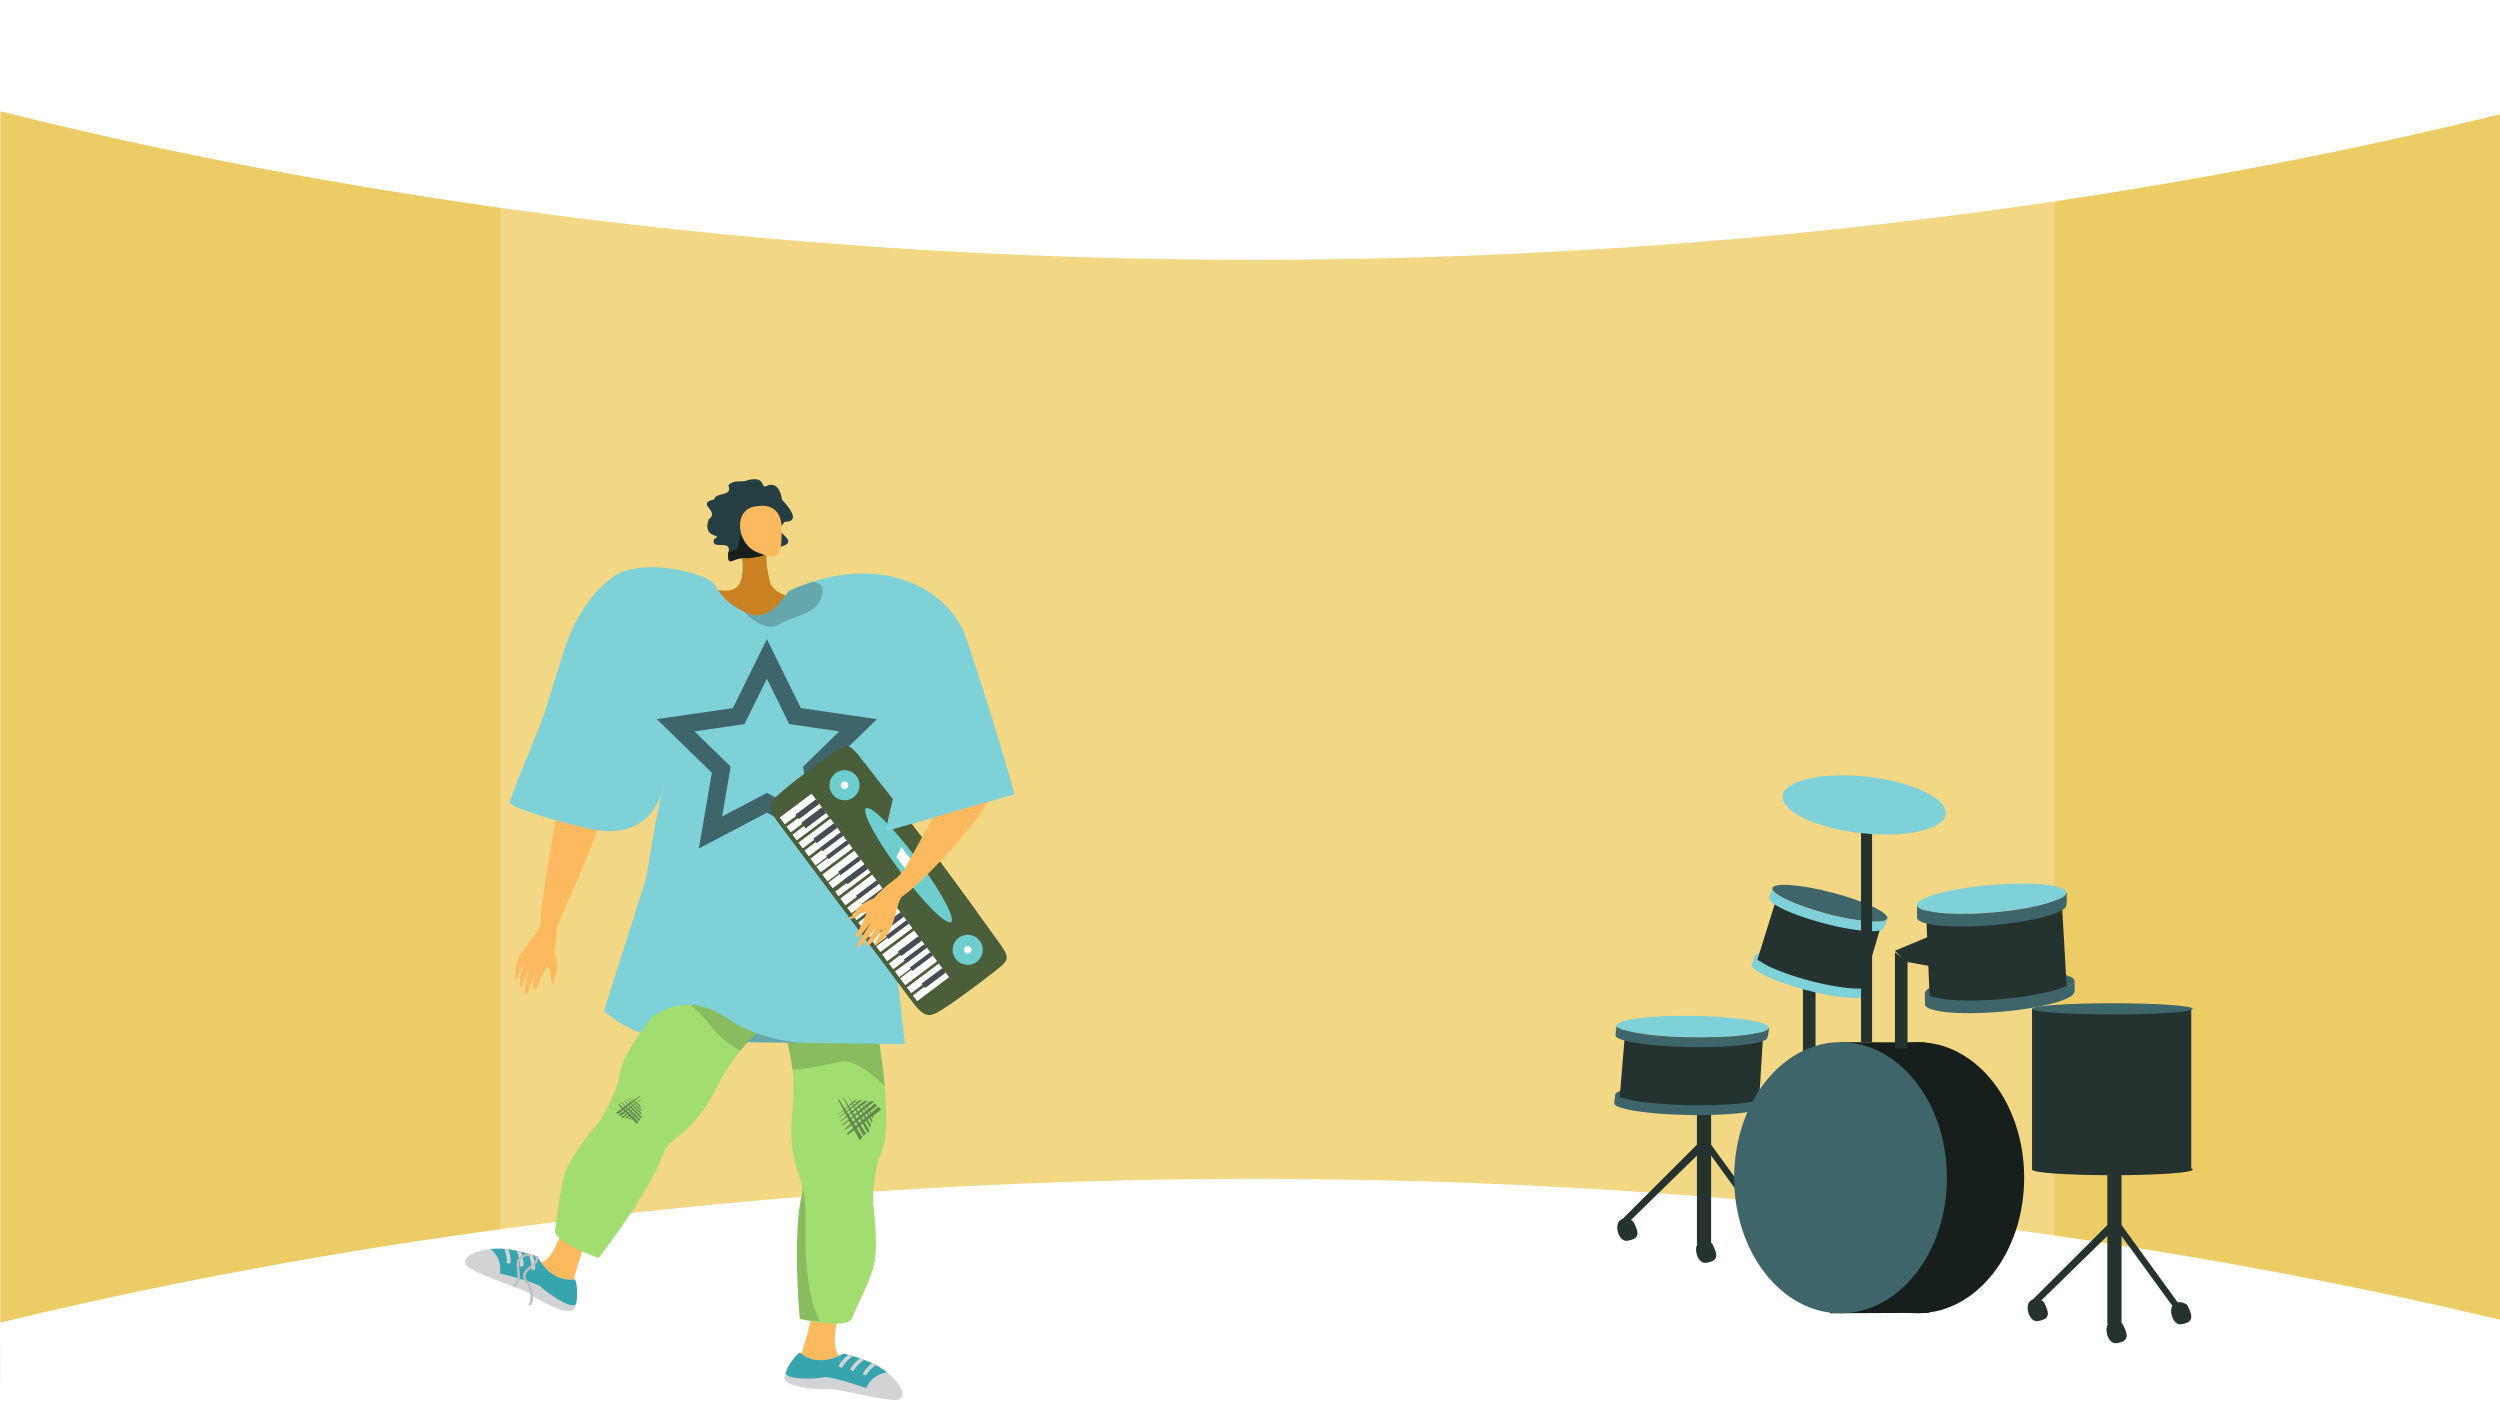 <svg xmlns="http://www.w3.org/2000/svg" xmlns:xlink="http://www.w3.org/1999/xlink" width="1366" height="771" viewBox="0 0 1366 771"><defs><style>.a,.r{fill:none;}.b{clip-path:url(#a);}.c{fill:#fff;}.d{fill:#ebcc65;}.e{fill:#f2d785;}.f{fill:#fcb95d;}.aa,.f,.g,.h,.l,.m,.o,.p,.q,.r,.s,.z{fill-rule:evenodd;}.g{fill:#a1dd6f;}.h,.k{opacity:0.15;}.i{opacity:0.5;}.j{fill:#243330;}.l,.n{fill:#d1d3d4;}.m{fill:#36a5ad;}.o{fill:#c98121;}.p{fill:#f7805c;}.q,.y{fill:#7fd1d8;}.r{stroke:#3e6569;stroke-miterlimit:10;stroke-width:9.57px;}.s,.w{opacity:0.2;}.t{fill:#4a5e3a;}.u{fill:#6dcecd;}.v{fill:#454c53;}.x{fill:#bcbec0;}.z{fill:#243e41;}.aa,.ac{fill:#171f1c;}.ab{fill:#3e6569;}</style><clipPath id="a"><rect class="a" width="1366" height="771" transform="translate(4536.026 -486)"/></clipPath></defs><g transform="translate(-4536.026 486)"><g class="b"><rect class="c" width="1366" height="771" transform="translate(4536.026 -486)"/><path class="d" d="M5902.026-476.464V282L5659.8,214.414l-32.991-6.263,1.636-558.092,30.118-25.56Z"/><path class="d" d="M4852.322-360.529l-16.051,556.371-300.044,74.4V-479.812l298.845,93.571Z"/><path class="e" d="M5234-396.929H4809.4V220.455h849.166V-396.929Z"/><path class="c" d="M4536.026-425.22c121.657,30.38,335.7,73.888,615,80.372,352.972,8.194,622.429-47.1,751-78.7V-486h-1366Z"/><path class="c" d="M4536.026,236.684c121.657-29.39,335.7-71.481,615-77.753,352.972-7.928,622.429,45.568,751,76.133v47.19L4536.226,285Z"/></g><path class="f" d="M4839.938,17c-.206,1.087.69,14.565-2.026,19.786s-7.387,12.632-8.162,15.736c-.913,3.651-2.944,3.4-2.324-1.087.4-2.916,1.777-8.534,2.405-9.568.3-.5-1.292,3.014-2.7,7.047-1.5,4.287-2.851,9.114-3.822,8.743-1.883-.72,1.577-13.626,2.577-15.646a44.049,44.049,0,0,0-2.553,5.379c-.99,2.533-1.691,5.717-2.625,5.825-1.472.168-.53-7.247,1.77-12.385-.14-.206-1.455,1.08-3.674,7.443-.223.639-1.476,1.821-1.338-.658.292-5.219-.031-7.57,3.447-13.141,3.392-5.433,8.72-10.309,10.434-15.537Z"/><path class="f" d="M4848.192-77.241c-6.26,22.653-15.8,78.856-16.468,91.614a25.777,25.777,0,0,1,8.571,6.885c.059-.306.117-.61.174-.9,3.951-10.451,24.563-54.045,28.069-72.114-2.889-6.143,11.252,1.384,10.5.77-1.148-.937-2.316-12.615,5.723-15.888C4875.351-76.7,4853.727-97.31,4848.192-77.241Z"/><path class="f" d="M4838.879,34.05s2.827,7.759.618,12.964c-1.313,3.094-.37,3.616-.42,4.257-.165,2.128-2.9-1.815-2.275-4.765.505-2.4-2.99-6.2-3.11-7.915s.556-6.182,1.713-6.651S4838.879,34.05,4838.879,34.05Z"/><path class="f" d="M4831.346,18.939l.463-9.734,9.374,9.174s-.842.308-1.3,6.534-6.213.425-6.213.425Z"/><path class="f" d="M4979.38,233.835s-3.446,15.43-5.871,20.245,10.067,5.075,10.579,5.348,10.932-4.559,10.932-4.559-5.795-2.756-.92-21.752S4979.38,233.835,4979.38,233.835Z"/><path class="g" d="M4963.352,70.247c.377,6.1,4.164,14.5,5.644,28.163a110.1,110.1,0,0,1-.09,23.46c-2.595,24.749,4.894,33.4,5.5,41.376a11.923,11.923,0,0,1-.276,3.733c-5.276,22.1-1.078,67.618-1.078,67.618s2.265.539,5.515,1.136c7.757,1.424,21.14,3.152,22.938-1.4,2.561-6.455,11.142-22.386,12.533-31.672s-.185-26.186-.9-30.337,1.115-22.238,4.208-28.1c3.528-6.7,3.419-21.776,2.1-36.7-1.532-17.286-4.7-34.356-5.765-37.91,0,0-26.138-16.175-32.469-14.763S4962.8,61.242,4963.352,70.247Z"/><path class="h" d="M4963.352,70.247c.377,6.1,4.164,14.5,5.644,28.163,7.031.141,16.544-2.471,25.933-4.3,7.86-1.528,17.768,6.724,24.515,13.42-1.532-17.286-4.7-34.356-5.765-37.91,0,0-26.138-16.175-32.469-14.763S4962.8,61.242,4963.352,70.247Z"/><g class="i"><path class="j" d="M4994.411,114.638l.484.778,4.634,7.435,7.757,12.443q-.478.522-.923,1.089c-.191.244-.376.491-.559.741l-6.454-12.02c-1.935-3.623-3.881-7.265-5.478-10.253Z"/><path class="j" d="M4996.886,113.6l1.752,2.809,3.7,5.933,6.935,11.121a14.636,14.636,0,0,0-1.413,1.232l-5.666-10.552c-1.769-3.31-3.548-6.64-4.907-9.184l-.661-1.244Z"/><path class="j" d="M5010.068,132.9c-2.022-3.761-9.969-18.547-10.874-20.356l.02-.009,11.71,18.772-.188,1.191Q5010.4,132.694,5010.068,132.9Z"/><path class="j" d="M5002.331,113.288c.172.451,9.122,17.085,9.122,17.085l.312-1.967Z"/><path class="j" d="M5005.109,113.926c.137.361,7.285,13.644,7.285,13.644l.253-1.569Z"/><path class="j" d="M5007.147,114.171c.109.288,5.82,10.9,5.82,10.9l.2-1.253Z"/><path class="j" d="M4998.832,133.241l17.076-14.45q.819.732,1.669,1.429c-4.9,3.712-12.09,9.166-18.308,13.865Z"/><path class="j" d="M4997.574,130.827l16.4-13.879q.646.66,1.323,1.287c-4.109,3.117-11.515,8.732-17.414,13.188C4997.78,131.224,4997.677,131.026,4997.574,130.827Z"/><path class="j" d="M4996.382,128.5l15.085-12.764,1.275-.118c.184.21.37.416.559.62-2.834,2.151-11.047,8.38-16.718,12.659Z"/><path class="j" d="M4995.36,126.413l12.717-10.762,2.274-.211s-9.352,7.1-14.859,11.252Z"/><path class="j" d="M4994.483,124.5l10.767-9.111,1.818-.167s-8.221,6.241-12.5,9.464C4994.538,124.626,4994.51,124.564,4994.483,124.5Z"/><path class="j" d="M4993.67,123.091l9.032-7.643,1.455-.134s-7.136,5.416-10.41,7.878Z"/></g><path class="k" d="M4974.131,166.979c-5.276,22.1-1.078,67.618-1.078,67.618s2.265.539,5.515,1.136c.023-.472,5.6.407,5.351-.075-10.17-19.909-7.208-52.708-7.746-61.312-.124-1.981-.26-7.977-1.766-11.1A11.923,11.923,0,0,1,4974.131,166.979Z"/><path class="l" d="M5024.939,278.93c-5.865-.092-17.369-2.711-25.761-4.45h-.007c-.267-.061-.515-.112-.769-.164-4.379-.9-7.791-1.518-8.894-1.338-.121.023-.268.036-.442.051-.434.038-1.032.066-1.756.068-6.533.036-23.168-1.447-22.629-6.431a12.31,12.31,0,0,1,.695-2.8c.071-.2.142-.393.226-.587.009-.012.01-.019.019-.032.1-.261.21-.527.332-.792.008-.005.008-.005.009-.012,2.224-4.9,6.563-9.775,7.276-9.192,9.54,7.8,20.889,1.962,23.253.6.295-.169.448-.271.448-.271s.394.087,1.139.274c.4.109.922.249,1.532.416.331.091.689.193,1.079.306.132.041.265.075.4.122q.477.134,1.012.3c.171.053.343.107.527.169h.006q1.454.455,3.235,1.07c.741.256,1.514.531,2.332.833,1.23.446,2.548.954,3.942,1.507.128.061.263.13.391.2.689.331,1.36.687,2.017,1.047a44.954,44.954,0,0,1,6.185,4.086l0,.008C5029.7,270.983,5032.173,279.047,5024.939,278.93Z"/><path class="m" d="M5020.736,263.907a13.9,13.9,0,0,0-11.36,8.546s-4.384-1.505-9.381-3.019c-.429-.127-.872-.255-1.316-.383-.8-.237-1.612-.476-2.42-.7-.7-.194-1.385-.38-2.056-.556-3.732-.973-6.99-1.612-8.132-1.266-3.092.931-21.541,1.653-20.695-2.664a2.189,2.189,0,0,1,.226-.587c.009-.012.01-.019.019-.032a5.024,5.024,0,0,0,.332-.792c.008-.005.008-.005.009-.012,2.224-4.9,6.563-9.775,7.276-9.192,9.54,7.8,20.889,1.962,23.253.6.295-.169.448-.271.448-.271s.394.087,1.139.274c.4.109.922.249,1.532.416.331.091.689.193,1.079.306.132.041.265.075.4.122q.477.134,1.012.3c.171.053.343.107.527.169h.006q1.454.455,3.235,1.07c.741.256,1.514.531,2.332.833,1.23.446,2.548.954,3.942,1.507.128.061.263.13.391.2.689.331,1.36.687,2.017,1.047a44.954,44.954,0,0,1,6.185,4.086Z"/><path class="n" d="M5002.1,254.989c-.223.153-.539.375-.928.668a20.343,20.343,0,0,0-3.78,3.582,9.671,9.671,0,0,0-.972,1.469c-.1.2-.2.4-.285.612l-1.892-.773a10.482,10.482,0,0,1,1.408-2.4v-.007a15.349,15.349,0,0,1,1.179-1.376,22.684,22.684,0,0,1,2.783-2.5c.331.091.689.193,1.079.306.132.041.265.075.4.122Q5001.561,254.826,5002.1,254.989Z"/><path class="n" d="M5008.2,257.062c-1.286.89-4.624,3.413-5.749,6.184l-1.9-.774c1.058-2.6,3.582-4.894,5.316-6.243C5006.6,256.485,5007.378,256.76,5008.2,257.062Z"/><path class="n" d="M5014.546,259.813c-1.512,1.112-4.222,3.356-5.216,5.8l-1.892-.773c1.009-2.5,3.376-4.711,5.091-6.076C5013.218,259.1,5013.889,259.453,5014.546,259.813Z"/><path class="o" d="M4986.5-157.156s-27.469-.392-29.824-10.988-2.747-16.375,0-22.51-15.7,6.814-15.7,6.814,1.962,8.24,0,14.519-6.279,6.4-12.95,5.753,0,20.539,0,20.539,23.9,2.592,25.684,3.455,26.508.314,27.686,0S4986.5-157.156,4986.5-157.156Z"/><path class="p" d="M4994.774,7.514c-1.117.084-6.439-2.157-14.951,3.242S4962.611,24.595,4956.17,23.3s-2.126-8.64,1.6-10.251c3.354-1.451,9.686-3.338,8.315-5.745s-4.359-2.135-7.368.008-5.412.079-4.379-1.123,8.5-5.484,10.3-5.845c1.331-.266,7.385,1.557,10.564.788s15.812-4.959,15.812-4.959Z"/><path class="q" d="M4884.217-31.334l.676-.928A9.97,9.97,0,0,0,4884.217-31.334Z"/><path class="q" d="M4814.433-47.386c4.374,4.484,35.509,12.38,42.62,14,38.9,8.871,41.577-25.1,41.577-25.1l-4.558,22.928L4889-6.034,4866.073,66.4a63.58,63.58,0,0,0,14.856,9.724c1.064.518,2.19,1.03,3.357,1.522a67.766,67.766,0,0,0,24.56,5.418c3.071,0,35.382.389,65.927.764a.02.02,0,0,0,.027,0c.266.007.526.007.785.014,28.333.348,54.9.689,54.9.689l-4.894-43.373-2.64-23.421-1.809-15.988-5.684-50.409-.423-3.726,4.783,20.635,70.4-20.328s-3.862-17.122-26.054-84.741c-8.209-25.024-41.054-45.175-84.338-31.234a112.227,112.227,0,0,0-12.365,4.8c-2.13.969-10.271,18.3-23.441,12.2-.28-.13-.56-.26-.832-.4-12.024-5.8-14.774-12.413-16.747-15.129,0-.013-.007-.013-.013-.02-.069-.082-.13-.164-.192-.246-1.385-1.747-4.756-3.6-9.369-5.166-8.311-2.832-20.677-4.906-31.343-3.664-5.418.621-10.4,2.088-14.194,4.756-10.618,7.459-20.458,20.656-26.47,38.686q-.554,1.647-1.058,3.343c-.17.526-.341,1.058-.518,1.584-1.522,4.7-3.064,9.5-4.6,14.357-1.569,4.955-3.125,9.943-4.654,14.89C4831.025-88.332,4816.978-56.134,4814.433-47.386Z"/><path class="r" d="M4955.042-125.94l-15.4,31.211-34.444,5,24.924,24.294-5.884,34.3,30.807-16.2,30.807,16.2-5.884-34.3,24.924-24.294-34.443-5Z"/><path class="s" d="M5011.629,4.936c4.258,5.323,10.8,25.788,13.961,36.215L5015.457-48.66l-2.627-11.676c-16.378-14.692-9.39,28.183-11.076,41.19S5005.849-2.291,5011.629,4.936Z"/><path class="s" d="M4943.183-151.451c3.9,5.05,13.014,10.243,18.248,6.818,7.725-5.05,21.537-5.057,23.945-16.856.956-4.667-1.835-6.305-5.554-6.571a113.262,113.262,0,0,0-12.365,4.8c-2.13.969-10.271,18.3-23.441,12.2C4943.736-151.184,4943.456-151.314,4943.183-151.451Z"/><path class="p" d="M4884.217-31.334l.676-.928A9.97,9.97,0,0,0,4884.217-31.334Z"/><path class="t" d="M4994.686-77.071c4.294-2.643,6.544-1.162,10.968,4.367,4.336,5.42,32.241,41.772,39.251,51.11l-.98.734s-.406-.542-.337-.449l.8,1.073.981-.735c6.516,8.735,33.472,45.585,37.448,51.272,4.06,5.8,4.405,7.835.656,11.21s-23.224,18.1-30.762,22.888-10.43,7.383-18.09-2.854c-7.614-10.172-29.038-38.8-35.57-47.525-1.216-1.623-1.916-2.559-1.916-2.559l-35.57-47.524c-7.661-10.237-4.294-12.167,2.424-18.052S4990.389-74.427,4994.686-77.071Z"/><path class="t" d="M5044.205-22.53c4.279,5.738,15.929,21.624,25.565,34.829l-23.093,17.285L5021.2-4.459,4994.9-39.591,5018-56.874C5027.949-43.907,5039.907-28.251,5044.205-22.53Z"/><path class="t" d="M5044.438-22.217C5048.4-16.905,5059.2-2.153,5067.9,9.808L5044.81,27.092,5021.184-4.477l-23.951-32,23.1-17.285C5029.349-42.037,5040.459-27.516,5044.438-22.217Z"/><path class="u" d="M5059.864,26.4a8.219,8.219,0,1,0,11.5,1.655A8.22,8.22,0,0,0,5059.864,26.4Z"/><path class="c" d="M5063.557,31.333a2.055,2.055,0,1,0,2.877.413A2.053,2.053,0,0,0,5063.557,31.333Z"/><path class="u" d="M4992.553-63.534a8.219,8.219,0,0,0-1.654,11.505,8.219,8.219,0,0,0,11.5,1.657,8.222,8.222,0,0,0,1.656-11.507A8.222,8.222,0,0,0,4992.553-63.534Z"/><path class="c" d="M4996.248-58.6a2.052,2.052,0,0,0-.413,2.875,2.053,2.053,0,0,0,2.876.415,2.054,2.054,0,0,0,.414-2.876A2.055,2.055,0,0,0,4996.248-58.6Z"/><rect class="c" width="21.795" height="3.892" transform="matrix(0.801, -0.599, 0.599, 0.801, 5034.817, 57.908)"/><rect class="c" width="21.796" height="3.892" transform="translate(5031.551 53.544) rotate(-36.809)"/><rect class="c" width="21.796" height="4.67" transform="translate(5027.819 48.557) rotate(-36.805)"/><rect class="c" width="21.796" height="3.893" transform="translate(5025.022 44.822) rotate(-36.828)"/><rect class="c" width="21.796" height="3.892" transform="matrix(0.8, -0.599, 0.599, 0.8, 5021.757, 40.46)"/><rect class="c" width="21.796" height="4.671" transform="matrix(0.801, -0.599, 0.599, 0.801, 5018.024, 35.472)"/><rect class="c" width="21.796" height="3.892" transform="translate(5014.758 31.109) rotate(-36.807)"/><rect class="c" width="21.796" height="3.892" transform="translate(5011.961 27.372) rotate(-36.822)"/><rect class="c" width="21.796" height="3.892" transform="matrix(0.8, -0.6, 0.6, 0.8, 5008.698, 23.013)"/><rect class="c" width="21.796" height="3.892" transform="matrix(0.801, -0.599, 0.599, 0.801, 5004.965, 18.023)"/><rect class="c" width="21.796" height="3.892" transform="translate(5001.699 13.66) rotate(-36.811)"/><rect class="c" width="21.795" height="3.892" transform="matrix(0.801, -0.599, 0.599, 0.801, 4998.902, 9.922)"/><rect class="c" width="21.796" height="4.67" transform="translate(4995.168 4.933) rotate(-36.804)"/><rect class="c" width="21.796" height="3.114" transform="translate(4992.372 1.198) rotate(-36.825)"/><rect class="c" width="21.795" height="3.891" transform="translate(4988.64 -3.789) rotate(-36.814)"/><rect class="c" width="21.795" height="4.67" transform="matrix(0.801, -0.599, 0.599, 0.801, 4985.374, -8.153)"/><rect class="c" width="21.796" height="3.892" transform="matrix(0.801, -0.599, 0.599, 0.801, 4982.109, -12.513)"/><rect class="c" width="21.796" height="4.671" transform="matrix(0.801, -0.599, 0.599, 0.801, 4978.844, -16.878)"/><rect class="c" width="21.796" height="3.891" transform="translate(4975.578 -21.242) rotate(-36.796)"/><rect class="c" width="21.796" height="3.892" transform="matrix(0.801, -0.599, 0.599, 0.801, 4972.314, -25.6)"/><rect class="c" width="21.796" height="3.892" transform="matrix(0.801, -0.599, 0.599, 0.801, 4969.049, -29.963)"/><rect class="c" width="21.796" height="3.893" transform="translate(4965.786 -34.322) rotate(-36.839)"/><rect class="c" width="21.796" height="4.67" transform="matrix(0.801, -0.599, 0.599, 0.801, 4962.053, -39.31)"/><rect class="v" width="14.012" height="3.114" transform="translate(5039.648 51.373) rotate(-36.809)"/><rect class="v" width="14.012" height="2.335" transform="translate(5033.119 42.649) rotate(-36.818)"/><rect class="v" width="14.013" height="2.335" transform="matrix(0.801, -0.599, 0.599, 0.801, 5029.854, 38.287)"/><rect class="v" width="14.011" height="3.114" transform="translate(5026.589 33.924) rotate(-36.823)"/><rect class="v" width="14.011" height="2.335" transform="translate(5020.059 25.199) rotate(-36.818)"/><rect class="v" width="14.012" height="3.114" transform="matrix(0.801, -0.599, 0.599, 0.801, 5016.793, 20.836)"/><rect class="v" width="14.011" height="2.336" transform="translate(5010.264 12.111) rotate(-36.812)"/><rect class="v" width="14.011" height="2.336" transform="translate(5006.999 7.748) rotate(-36.806)"/><rect class="v" width="14.012" height="2.335" transform="translate(5003.732 3.385) rotate(-36.801)"/><rect class="v" width="14.01" height="3.114" transform="matrix(0.801, -0.599, 0.599, 0.801, 4997.204, -5.339)"/><rect class="v" width="14.012" height="2.335" transform="translate(4993.939 -9.698) rotate(-36.832)"/><rect class="v" width="14.012" height="2.335" transform="translate(4987.406 -18.429) rotate(-36.777)"/><rect class="v" width="14.011" height="2.336" transform="matrix(0.801, -0.599, 0.599, 0.801, 4984.142, -22.79)"/><rect class="v" width="14.011" height="3.114" transform="translate(4980.413 -27.771) rotate(-36.83)"/><rect class="v" width="14.011" height="3.892" transform="translate(4973.882 -36.497) rotate(-36.822)"/><rect class="v" width="14.011" height="3.113" transform="matrix(0.801, -0.599, 0.599, 0.801, 4970.617, -40.861)"/><path class="u" d="M5009.2-44.34c-2.524,1.89,5.842,17.332,18.688,34.494s25.3,29.543,27.826,27.655-5.842-17.333-18.687-34.5S5011.727-46.227,5009.2-44.34Z"/><path class="c" d="M5025.849-17.729l8.62,11.516,6-1.072-11.9-15.9Z"/><path class="f" d="M5073.667-93.884c.258,1.1,6.178,35.761,2.044,45.769S5039.036-1.55,5026.3,5.621c0,0,3.648-14.753,3.7-15.821s24.912-44.342,25.255-49.559c.117-1.781-3.181-17.815-2.931-36.064S5073.667-93.884,5073.667-93.884Z"/><path class="f" d="M5026.246-6.6c-.723.831-11.663,8.425-14.146,13.76s-5.541,13.543-7.5,16.059c-2.3,2.96-.944,4.392,2.171,1.146,2.025-2.11,5.584-6.64,6.025-7.767.213-.545-1.592,2.864-3.9,6.446-2.459,3.808-5.418,7.836-4.575,8.366,1.635,1.028,9.637-9.617,10.628-11.641a45.941,45.941,0,0,1-2.7,5.3c-1.393,2.332-3.455,4.84-3,5.635.713,1.253,5.91-4.046,8.567-9,.239-.018,0,1.8-3.653,7.45-.367.568-.564,2.273,1.275.64,3.87-3.439,5.873-4.634,8.191-10.78,2.26-5.993,2.967-13.239,6.221-16.975Z"/><path class="f" d="M5013.664,4.72s-7.621,2.567-10.382,7.5c-1.642,2.93-2.585,2.515-3.053,2.948-1.551,1.438,3.063,1.145,4.99-1.156,1.565-1.87,6.506-1.479,7.9-2.442s4.464-4.238,4.164-5.431S5013.664,4.72,5013.664,4.72Z"/><path class="f" d="M5026.246-6.6s2.256-1.669,6.932-8.581,2.735,5.136,2.735,5.136l-8.819,13.4Z"/><path class="q" d="M5090.214-52.081l-70.4,20.324,21.754-94.183,27.756,4.97Z"/><path class="w" d="M4964.722,68.607l10.857,15.26L4940.1,83.4l-3.071-34.478Z"/><path class="f" d="M4855.3,194.647s-5.412,14.855-5.964,20.217-11.215-1.149-11.794-1.2-6.751-9.731-6.751-9.731,6.366.8,12.5-17.828S4855.3,194.647,4855.3,194.647Z"/><path class="g" d="M4845.817,152.415c-3.833,8.572-5.189,26.617-6.51,33.434s23.828,15.551,23.828,15.551,28.063-36.077,35.531-57.541c3.182-9.139,15.817-9.477,28.709-35.183a109.431,109.431,0,0,1,13.167-20.552c8.369-10.206,15.809-15.125,19.331-19.941,5.321-7.286-2.179-17.98-6.749-22.588s-35.307-5.061-35.307-5.061a203.994,203.994,0,0,0-14.2,15.275c-12.391,14.388-28.2,35.023-29.09,45.6-.555,6.606-8.762,22.836-11.6,25.939S4849.65,143.844,4845.817,152.415Z"/><path class="h" d="M4903.615,55.809a84.632,84.632,0,0,1,21.508,19.672c4.021,5.117,9.527,9.238,15.419,12.643,8.369-10.206,15.809-15.125,19.331-19.941,5.321-7.286-2.179-17.98-6.749-22.588s-35.307-5.061-35.307-5.061A203.994,203.994,0,0,0,4903.615,55.809Z"/><g class="i"><path class="j" d="M4885.786,113.09l-.453.365L4881,116.944l-7.244,5.841c-.244-.174-.5-.341-.757-.5-.169-.1-.339-.2-.51-.3l7.078-4.987,6.04-4.237Z"/><path class="j" d="M4886.628,114.57l-1.636,1.319-3.455,2.785-6.474,5.222a9.329,9.329,0,0,0-.885-.8l6.214-4.378,5.41-3.8.733-.511Z"/><path class="j" d="M4875.478,124.354c2.214-1.562,10.921-7.7,11.991-8.41l.007.011-10.929,8.816-.764-.027C4875.685,124.611,4875.584,124.481,4875.478,124.354Z"/><path class="j" d="M4887.244,117.976c-.271.143-10.065,7.057-10.065,7.057l1.263.046Z"/><path class="j" d="M4887.055,119.776c-.217.114-8.038,5.635-8.038,5.635l1.008.039Z"/><path class="j" d="M4887.057,121.078c-.173.091-6.421,4.5-6.421,4.5l.8.032Z"/><path class="j" d="M4874.4,117.3l10.413,9.651q-.4.571-.773,1.161c-2.714-2.8-6.7-6.915-10.139-10.472C4874.073,117.528,4874.239,117.415,4874.4,117.3Z"/><path class="j" d="M4875.829,116.324l10,9.269q-.366.458-.709.932c-2.279-2.35-6.384-6.585-9.643-9.961Z"/><path class="j" d="M4877.2,115.395l9.2,8.525.172.794c-.118.132-.233.265-.347.4-1.573-1.621-6.127-6.318-9.257-9.562Z"/><path class="j" d="M4878.441,114.59l7.755,7.188.307,1.416s-5.19-5.348-8.228-8.5Z"/><path class="j" d="M4879.577,113.891l6.566,6.086.244,1.132s-4.562-4.7-6.921-7.151Z"/><path class="j" d="M4880.4,113.271l5.508,5.1.2.906s-3.96-4.08-5.762-5.955C4880.366,113.309,4880.385,113.29,4880.4,113.271Z"/></g><path class="l" d="M4792.5,206.87c4.99,3.083,16.092,7.076,24.1,10.133l.007,0c.257.092.493.183.736.276,4.171,1.6,7.38,2.92,8.213,3.666.089.084.206.174.345.281.344.266.833.612,1.442,1,5.484,3.551,20.3,11.266,22.528,6.777a12.306,12.306,0,0,0,.923-2.734c.047-.2.093-.408.126-.617,0-.015,0-.021,0-.036.055-.275.107-.558.147-.847,0-.009,0-.009,0-.015.766-5.324-.261-11.771-1.176-11.664-12.242,1.433-18.654-9.6-19.91-12.028-.156-.3-.231-.469-.231-.469s-.379-.14-1.107-.383c-.4-.126-.91-.288-1.514-.475-.328-.1-.684-.209-1.074-.324-.133-.037-.263-.08-.4-.111q-.474-.144-1.012-.3c-.173-.048-.346-.095-.534-.142l-.006,0q-1.47-.4-3.3-.841c-.763-.184-1.562-.369-2.413-.555-1.277-.287-2.661-.57-4.133-.854-.141-.019-.292-.034-.436-.046-.758-.092-1.515-.154-2.263-.2a44.715,44.715,0,0,0-7.412.109l-.009,0C4792.776,197.611,4786.343,203.07,4792.5,206.87Z"/><path class="m" d="M4804.136,196.479A13.907,13.907,0,0,1,4809.1,209.8s4.5,1.1,9.529,2.512c.43.125.872.255,1.315.386.8.231,1.614.468,2.416.714.691.212,1.372.427,2.032.64,3.668,1.191,6.757,2.408,7.532,3.315,2.1,2.451,17.255,13,18.868,8.909a2.162,2.162,0,0,0,.126-.617c0-.015,0-.021,0-.036a5.08,5.08,0,0,1,.147-.847c0-.009,0-.009,0-.015.766-5.324-.261-11.771-1.176-11.664-12.242,1.433-18.654-9.6-19.91-12.028-.156-.3-.231-.469-.231-.469s-.379-.14-1.107-.383c-.4-.126-.91-.288-1.514-.475-.328-.1-.684-.209-1.074-.324-.133-.037-.263-.08-.4-.111q-.474-.144-1.012-.3c-.173-.048-.346-.095-.534-.142l-.006,0q-1.47-.4-3.3-.841c-.763-.184-1.562-.369-2.413-.555-1.277-.287-2.661-.57-4.133-.854-.141-.019-.292-.034-.436-.046-.758-.092-1.515-.154-2.263-.2a44.715,44.715,0,0,0-7.412.109Z"/><path class="n" d="M4824.644,199.012c.106.249.253.606.422,1.063a20.279,20.279,0,0,1,1.254,5.053,9.647,9.647,0,0,1,.027,1.762c-.018.223-.051.448-.09.669l2.01.369a10.36,10.36,0,0,0,.106-2.778l0-.007a15.091,15.091,0,0,0-.251-1.794,22.891,22.891,0,0,0-1-3.607c-.328-.1-.684-.209-1.074-.324-.133-.037-.263-.08-.4-.111Q4825.182,199.163,4824.644,199.012Z"/><path class="n" d="M4818.389,197.471c.6,1.443,2.055,5.366,1.51,8.307l2.017.371c.51-2.762-.38-6.053-1.114-8.123C4820.039,197.842,4819.24,197.657,4818.389,197.471Z"/><path class="n" d="M4811.557,196.367c.674,1.751,1.748,5.1,1.267,7.7l2.011.368c.5-2.649-.305-5.788-1.015-7.862C4813.062,196.479,4812.305,196.417,4811.557,196.367Z"/><path class="x" d="M4822.361,213.412a8.444,8.444,0,0,0,1.047,1.6,11.7,11.7,0,0,1,2.492,6.212c.245,2.412-.276,4.5-1.117,5.339l.968.963a7.625,7.625,0,0,0,1.591-5.3,13.191,13.191,0,0,0-2.875-8.081c-.022-.032-.052-.068-.074-.1-2.381-3-1.043-4.623,1.954-7.162.171-.148.35-.3.539-.454.334-.277.67-.561,1-.847.171-.148.336-.3.491-.446a4.816,4.816,0,0,0,1.691-3.28,3.158,3.158,0,0,0-.086-.794c-.156-.3-.231-.469-.231-.469s-.379-.14-1.107-.383l-.388.417a1.741,1.741,0,0,1,.453,1.227,2.747,2.747,0,0,1-.583,1.488,6.731,6.731,0,0,1-1.124,1.209l-.681.57c-.106.087-.206.177-.31.258C4823.348,207.612,4820.6,209.9,4822.361,213.412Z"/><path class="x" d="M4818.345,204.29a25.462,25.462,0,0,0,.176,3.869,18.549,18.549,0,0,1,.109,4.153,5.89,5.89,0,0,1-2.445,4.147l.414.544.007,0,.411.535c.112-.084.218-.172.325-.259a7.1,7.1,0,0,0,2.6-4.584,18.933,18.933,0,0,0-.065-4.671,23.466,23.466,0,0,1-.173-3.658,3.694,3.694,0,0,1,.251-1.129,4.185,4.185,0,0,1,1.759-1.979,9.564,9.564,0,0,1,3.349-1.186c.388-.066.631-.091.647-.092l-.057-.676q-.474-.144-1.012-.3c-.173-.048-.346-.095-.534-.142l-.006,0a10.972,10.972,0,0,0-2.725.995,6.56,6.56,0,0,0-1.768,1.362A4.88,4.88,0,0,0,4818.345,204.29Z"/><path class="y" d="M4880.929,76.121c1.064.518,2.19,1.03,3.357,1.522,7.172-8.708,24.655-23.973,49.768-6.783,16.064,10.993,36.454,12.72,40.719,12.965a.02.02,0,0,0,.027,0c.505.034.778.041.778.041l.007-.027,6.524-20.609-27.064-49.249-33.677.328s-39.736,49.645-39.859,50.02C4881.434,64.554,4881.154,70.935,4880.929,76.121Z"/><path class="z" d="M4964.81-200.907c-3.582,4.684-4.567,2.852,1.276,9.066,2.632,4.035-3.617,4.093-8.058,6.226a8.476,8.476,0,0,0-2.516,1.716c-2.2,1.9-6.6,2.307-10.77,2.921-8.881-1.066-11.038,5.983-10.783-2.921.035-.116.082-.232.1-.348,2.179-7.524-10.307-.626-7.756-7.316,5.831-2.643-7.142.255-2.922-10.77,6.214-4.638-7.594-8.475,2.922-10.782.684-4.139,10.457-1.38,7.651-7.652,2.806-3.374,8.1-1.438,10.783-2.922,10.7-2.411,6.214,5.739,10.77,2.922,6.041-2.041,7.617,5.75,7.664,7.652C4966.642-209.382,4974.051-200.907,4964.81-200.907Z"/><path class="aa" d="M4958.028-185.615a8.476,8.476,0,0,0-2.516,1.716c-2.2,1.9-6.6,2.307-10.77,2.921-8.881-1.066-11.038,5.983-10.783-2.921.035-.116.082-.232.1-.348,2.91-.545,5.577-1.607,5.576-3.907,0-10.382,12.3-11.555,12.3-11.555s3.342,7.057,3.551,7.822C4955.593-191.493,4956.788-188.56,4958.028-185.615Z"/><path class="f" d="M4949.8-209.4s13.342-3.129,13.342,12.407-1.57,17.5-13.342,12.79S4936.46-208.7,4949.8-209.4Z"/><path class="j" d="M5521.15,41.331V93.865h6.89V46.5Z"/><path class="j" d="M5506.913,183.257a6.082,6.082,0,0,0-6.882-.983c-3.932,1.966-1.5,12.232,3.669,11.371C5510.693,192.479,5509.862,189.156,5506.913,183.257Z"/><rect class="j" width="7.751" height="101.624" transform="translate(5463.223 92.021)"/><path class="j" d="M5502.839,183.31l-31.865-43.849h-7.751l-41.339,41.265h5.167l36.171-35.31h7.751l27.559,37.894Z"/><path class="j" d="M5471.6,193.592a6.079,6.079,0,0,0-6.882-.983c-3.932,1.966-1.5,12.231,3.669,11.37C5475.383,202.814,5474.552,199.49,5471.6,193.592Z"/><path class="j" d="M5428.542,181.535a6.079,6.079,0,0,0-6.882-.983c-3.932,1.966-1.5,12.231,3.669,11.37C5432.322,190.757,5431.491,187.433,5428.542,181.535Z"/><path class="j" d="M5731.166,227.164a6.079,6.079,0,0,0-6.881-.983c-3.933,1.966-1.5,12.232,3.669,11.371C5734.946,236.386,5734.115,233.063,5731.166,227.164Z"/><rect class="j" width="7.751" height="101.624" transform="translate(5687.477 135.928)"/><path class="j" d="M5727.093,227.217l-31.865-43.849h-7.751l-41.338,41.265h5.167l36.171-35.31h7.751l27.559,37.894Z"/><path class="j" d="M5695.856,237.5a6.079,6.079,0,0,0-6.881-.983c-3.932,1.966-1.5,12.232,3.669,11.37C5699.637,246.721,5698.806,243.4,5695.856,237.5Z"/><path class="j" d="M5652.795,225.442a6.079,6.079,0,0,0-6.881-.983c-3.932,1.966-1.5,12.231,3.669,11.37C5656.576,234.664,5655.745,231.34,5652.795,225.442Z"/><ellipse class="ab" cx="5.879" cy="41.536" rx="5.879" ry="41.536" transform="translate(5418.562 117.949) rotate(-89.151)"/><ellipse class="y" cx="5.879" cy="41.536" rx="5.879" ry="41.536" transform="translate(5419.337 80.178) rotate(-89.151)"/><path class="c" d="M5496.865,115.331a83.426,83.426,0,0,1-11.936,1.777l15.927.255.5.007.64-4.678-.2,0C5501.722,113.67,5499.939,114.566,5496.865,115.331Z"/><path class="ab" d="M5418.719,111.359l-.64,4.677.237.006,16.612.263a76.226,76.226,0,0,1-11.983-2.253c-2.716-.821-4.226-1.727-4.2-2.658l0-.033Z"/><path class="ab" d="M5497.548,78.227A83.271,83.271,0,0,1,5485.612,80l15.928.256.5.006.64-4.677-.2,0C5502.4,76.566,5500.622,77.463,5497.548,78.227Z"/><path class="ab" d="M5419.4,74.256l-.64,4.677.236.006,16.612.263a76.34,76.34,0,0,1-11.982-2.253c-2.717-.822-4.227-1.727-4.205-2.658l.005-.033Z"/><path class="j" d="M5423.7,81.359l-2.65,32.215s38.517,13.847,76.1,2.4l2.188-35.252Z"/><ellipse class="ac" cx="58.132" cy="74.065" rx="58.132" ry="74.065" transform="translate(5525.772 83.434)"/><path class="ac" d="M5541.274,83.434l46.506.168,2.058,147.728-53.974.234Z"/><ellipse class="ab" cx="58.132" cy="74.065" rx="58.132" ry="74.065" transform="translate(5483.573 83.434)"/><ellipse class="ab" cx="40.946" cy="7.535" rx="40.946" ry="7.535" transform="translate(5587.164 49.271) rotate(-4.886)"/><ellipse class="y" cx="40.946" cy="7.535" rx="40.946" ry="7.535" transform="translate(5582.858 1.043) rotate(-4.886)"/><ellipse class="j" cx="43.922" cy="3.064" rx="43.922" ry="3.064" transform="translate(5646.343 150.008)"/><rect class="j" width="86.983" height="87.844" transform="translate(5646.343 65.348)"/><path class="j" d="M5588.641,17.12l1.723,41.338s39.616,13.678,74.926-4.788l-2.584-45.162Z"/><ellipse class="y" cx="5.974" cy="32.466" rx="5.974" ry="32.466" transform="translate(5493.29 42.208) rotate(-75.213)"/><ellipse class="ab" cx="5.974" cy="32.466" rx="5.974" ry="32.466" transform="translate(5502.949 5.05) rotate(-75.213)"/><path class="c" d="M5553.431,54.1a51.412,51.412,0,0,1-9.492-.449l12.035,3.193.378.1,1.609-4.5-.152-.04C5557.518,53.361,5555.949,53.916,5553.431,54.1Z"/><path class="y" d="M5495.036,35.75l-1.609,4.5.178.049,12.553,3.328a47.56,47.56,0,0,1-8.559-4.438c-1.866-1.312-2.795-2.486-2.555-3.4l.012-.032Z"/><path class="y" d="M5562.86,17.589a51.318,51.318,0,0,1-9.492-.449l12.035,3.193.378.1,1.609-4.5-.152-.04C5566.947,16.846,5565.378,17.4,5562.86,17.589Z"/><path class="y" d="M5504.465-.765l-1.609,4.5.178.05,12.553,3.327a47.56,47.56,0,0,1-8.559-4.438c-1.866-1.312-2.795-2.486-2.555-3.4l.012-.032Z"/><path class="j" d="M5506.025,7.045l-9.749,31.324S5522.2,59.156,5553.5,54.795l10.127-34.41Z"/><path class="y" d="M5502.634,4.418c-.842,3.187,12.528,9.483,29.868,14.066s32.071,5.693,32.913,2.506a1.291,1.291,0,0,0-.012-.657c-.21-.793-1.095-1.726-2.543-2.744a51.318,51.318,0,0,1-9.492-.449,146.941,146.941,0,0,1-19.027-3.8,145.374,145.374,0,0,1-18.754-6.227,47.56,47.56,0,0,1-8.559-4.438c-1.957.142-3.337.511-3.994,1.111A1.305,1.305,0,0,0,5502.634,4.418Z"/><path class="j" d="M5592.086,24.871l-20.669,8.612,6.028,6.029,18.947,3.445Z"/><path class="j" d="M5571.417,34.344V86.878h6.89V39.511Z"/><path class="y" d="M5493.205,40.933c-.842,3.187,12.528,9.483,29.868,14.065s32.07,5.694,32.913,2.507a1.285,1.285,0,0,0-.012-.657c-.21-.793-1.1-1.726-2.543-2.744a51.412,51.412,0,0,1-9.492-.449,146.785,146.785,0,0,1-19.027-3.8,145.2,145.2,0,0,1-18.754-6.226,47.56,47.56,0,0,1-8.559-4.438c-1.958.141-3.337.511-3.994,1.11A1.312,1.312,0,0,0,5493.205,40.933Z"/><rect class="j" width="6.029" height="134.403" transform="translate(5552.901 -50.916)"/><ellipse class="y" cx="15.502" cy="44.783" rx="15.502" ry="44.783" transform="translate(5508.403 -35.714) rotate(-83.665)"/><ellipse class="ab" cx="43.922" cy="3.064" rx="43.922" ry="3.064" transform="translate(5646.343 62.163)"/><path class="ab" d="M5418.009,116.74c-.083,3.243,18.442,6.154,41.385,6.5s41.592-2.013,41.675-5.256a1.039,1.039,0,0,0-.213-.625c-.5-.709-1.882-1.4-3.991-2.032a83.426,83.426,0,0,1-11.936,1.777,243.846,243.846,0,0,1-24.8.79,240.625,240.625,0,0,1-25.2-1.593,76.226,76.226,0,0,1-11.983-2.253c-2.391.59-3.994,1.264-4.629,1.99A1.113,1.113,0,0,0,5418.009,116.74Z"/><path class="ab" d="M5418.693,79.637c-.084,3.243,18.441,6.154,41.384,6.5s41.593-2.012,41.676-5.255a1.05,1.05,0,0,0-.213-.625c-.5-.71-1.883-1.4-3.992-2.033A83.271,83.271,0,0,1,5485.612,80a243.775,243.775,0,0,1-24.8.791,240.663,240.663,0,0,1-25.2-1.593,76.34,76.34,0,0,1-11.982-2.253c-2.391.59-4,1.264-4.63,1.99A1.109,1.109,0,0,0,5418.693,79.637Z"/><path class="ab" d="M5583.5,15.44c.353,4.143,18.9,5.943,41.442,4.022s40.5-6.855,40.15-11a1.628,1.628,0,0,0-.293-.776c-.586-.852-2.033-1.584-4.186-2.178a64.688,64.688,0,0,1-11.463,3.5,185.059,185.059,0,0,1-24.208,3.566,183.189,183.189,0,0,1-24.915.568,60.025,60.025,0,0,1-12.049-1.636c-2.265,1-3.746,2.024-4.271,3.014A1.652,1.652,0,0,0,5583.5,15.44Z"/><path class="ab" d="M5660.613,5.511a64.688,64.688,0,0,1-11.463,3.5L5664.8,7.689l.491-.043V1.618l-.2.017C5665.152,2.892,5663.524,4.219,5660.613,5.511Z"/><path class="ab" d="M5583.474,8.508v6.028l.233-.017,16.32-1.378a60.025,60.025,0,0,1-12.049-1.636c-2.773-.767-4.375-1.766-4.478-2.954V8.508Z"/><path class="ab" d="M5587.806,62.807c.353,4.143,18.9,5.943,41.442,4.022s40.5-6.855,40.15-11a1.633,1.633,0,0,0-.293-.776c-.586-.852-2.033-1.584-4.186-2.178a64.713,64.713,0,0,1-11.462,3.5,185.114,185.114,0,0,1-24.209,3.566,183.353,183.353,0,0,1-24.915.568,60.025,60.025,0,0,1-12.049-1.636c-2.265,1-3.746,2.023-4.271,3.014A1.648,1.648,0,0,0,5587.806,62.807Z"/><path class="ab" d="M5664.919,53.739a64.713,64.713,0,0,1-11.462,3.5l15.648-1.317.491-.043V49.846l-.2.017C5669.458,51.121,5667.83,52.447,5664.919,53.739Z"/><path class="ab" d="M5587.78,55.875V61.9l.233-.017,16.32-1.378a60.025,60.025,0,0,1-12.049-1.636c-2.773-.767-4.375-1.766-4.478-2.954v-.043Z"/></g></svg>